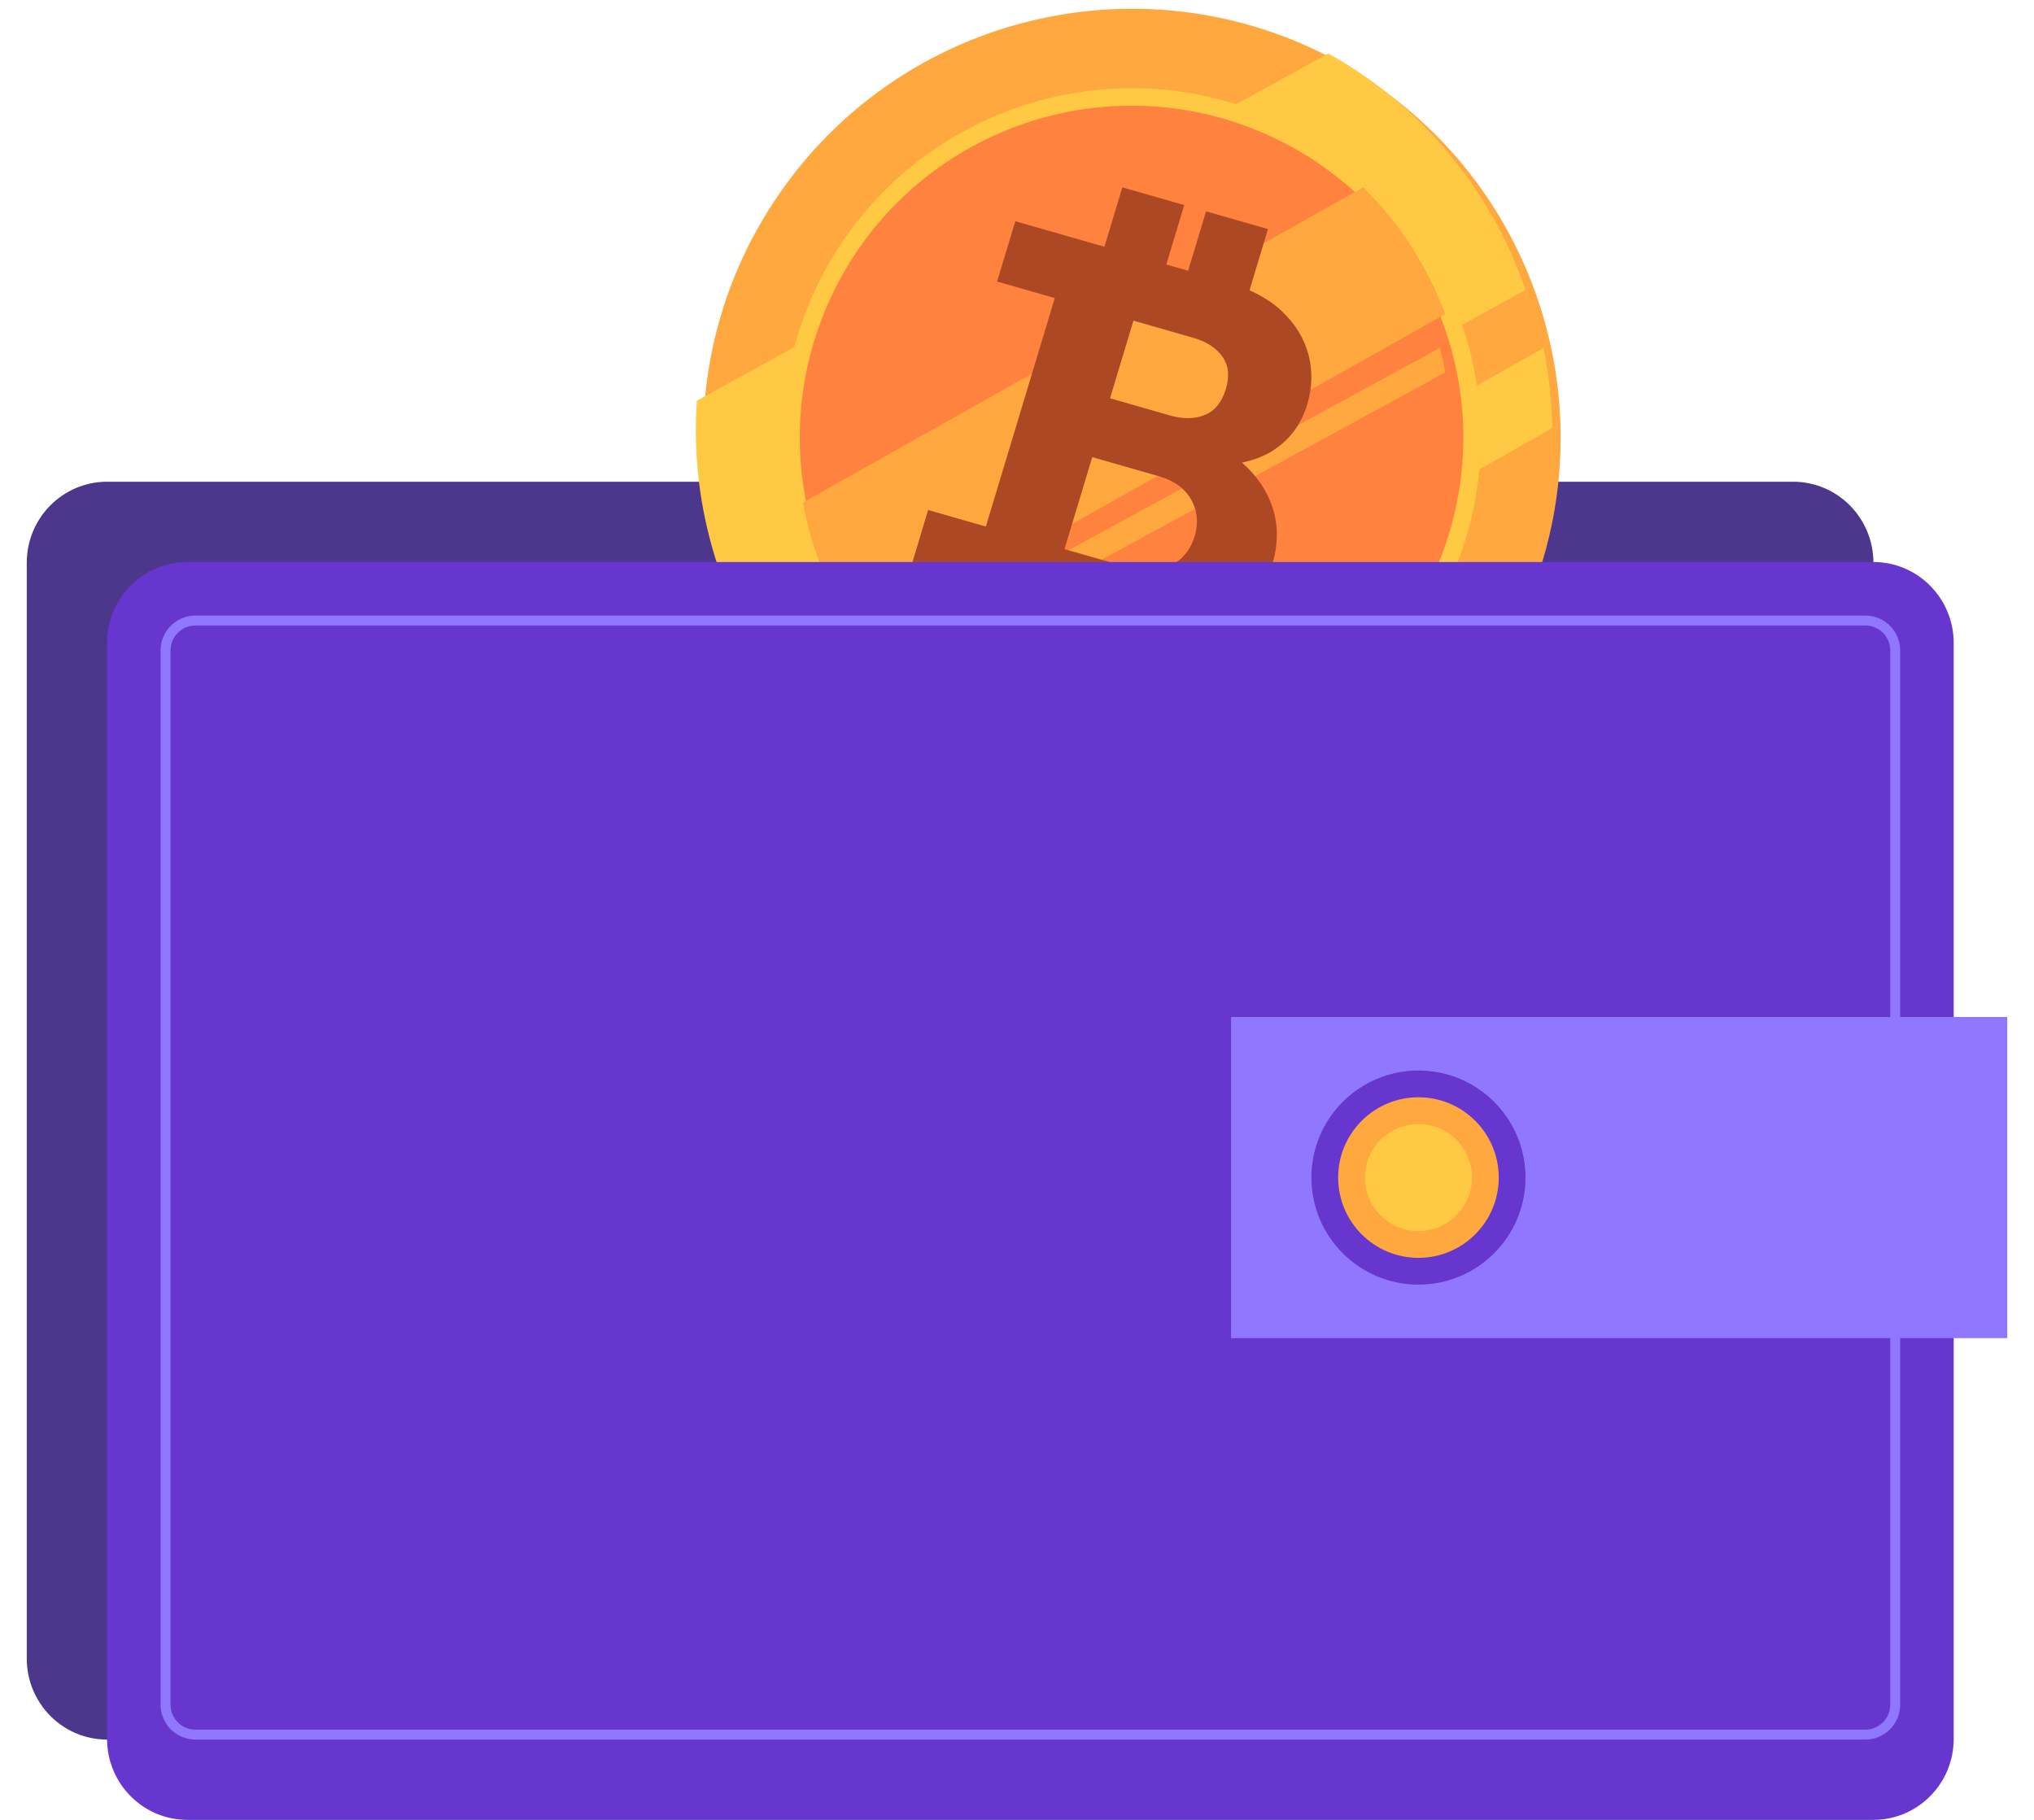 <svg width="76" height="68" xmlns="http://www.w3.org/2000/svg" xmlns:xlink="http://www.w3.org/1999/xlink" overflow="hidden"><defs><clipPath id="clip0"><rect x="524" y="72" width="76" height="68"/></clipPath></defs><g clip-path="url(#clip0)" transform="translate(-524 -72)"><path d="M591 137 528 137C526.343 137 525 135.644 525 133.972L525 93.028C525 91.356 526.343 90 528 90L591 90C592.657 90 594 91.356 594 93.028L594 133.972C594 135.644 592.657 137 591 137Z" fill="#4D378C" fill-rule="evenodd"/><path d="M575.493 75.233C582.735 80.314 584.488 90.302 579.407 97.544 574.327 104.786 564.338 106.539 557.096 101.459 549.854 96.379 548.102 86.39 553.182 79.148 558.262 71.906 568.251 70.153 575.493 75.233Z" fill="#FFA840" fill-rule="evenodd"/><path d="M581.677 85 555 100.096C555.688 100.795 556.441 101.434 557.254 102L582 87.997C581.982 86.982 581.871 85.979 581.677 85Z" fill="#FFC943" fill-rule="evenodd"/><path d="M581 82.835C579.733 79.137 577.146 75.949 573.632 74L550.037 86.973C549.762 91.007 551.02 94.925 553.419 98L581 82.835Z" fill="#FFC943" fill-rule="evenodd"/><path d="M572.447 76.846C578.797 80.251 581.185 88.158 577.78 94.508 574.376 100.858 566.468 103.246 560.118 99.841 553.769 96.437 551.381 88.53 554.785 82.18 558.19 75.83 566.097 73.442 572.447 76.846Z" fill="#FFC943" fill-rule="evenodd"/><path d="M571.445 77.079C577.668 79.931 580.4 87.288 577.547 93.51 574.695 99.733 567.338 102.465 561.116 99.612 554.893 96.76 552.161 89.403 555.014 83.181 557.866 76.958 565.223 74.226 571.445 77.079Z" fill="#FF833E" fill-rule="evenodd"/><path d="M577.799 85 557 96.334C557.213 96.564 557.433 96.786 557.663 97L578 85.918C577.945 85.608 577.878 85.303 577.799 85Z" fill="#FFA840" fill-rule="evenodd"/><path d="M574.935 79 554 90.779C554.35 92.674 555.108 94.455 556.202 96L578 83.736C577.332 81.95 576.291 80.329 574.935 79Z" fill="#FFA840" fill-rule="evenodd"/><path d="M571.333 90.447C571.114 90.021 570.802 89.635 570.407 89.287 570.786 89.204 571.133 89.085 571.436 88.911 572.134 88.508 572.604 87.907 572.846 87.106 573.035 86.478 573.05 85.86 572.891 85.252 572.73 84.644 572.396 84.1 571.889 83.62 571.564 83.312 571.158 83.058 570.688 82.846L571.378 80.559 569.064 79.897 568.394 82.116 568.091 82.03 567.579 81.883 568.249 79.663 565.936 79 565.266 81.22 564.093 80.884 561.937 80.266 561.256 82.52 563.412 83.138 560.836 91.675 558.68 91.057 558 93.312 560.156 93.93 561.329 94.266 560.975 95.441 563.288 96.103 563.643 94.928 564.458 95.162 564.103 96.337 566.417 97 566.79 95.761C567.38 95.85 567.937 95.856 568.452 95.764 569.228 95.625 569.883 95.321 570.416 94.852 570.95 94.382 571.324 93.79 571.54 93.076 571.821 92.14 571.752 91.264 571.333 90.447ZM568.589 84.622C569.082 84.764 569.444 84.998 569.675 85.325 569.906 85.651 569.949 86.056 569.804 86.536 569.655 87.029 569.393 87.352 569.017 87.505 568.641 87.658 568.207 87.664 567.713 87.523L565.476 86.882 566.351 83.981 568.589 84.622ZM567.775 93.122C567.346 93.36 566.841 93.397 566.259 93.23L564.835 92.822 563.775 92.518 564.812 89.081 567.296 89.793C567.687 89.905 567.997 90.074 568.224 90.3 568.452 90.525 568.602 90.79 568.676 91.092 568.75 91.394 568.736 91.711 568.636 92.044 568.491 92.524 568.204 92.883 567.775 93.122Z" fill="#AD4825" fill-rule="evenodd"/><path d="M594 140 531 140C529.343 140 528 138.644 528 136.972L528 96.028C528 94.356 529.343 93 531 93L594 93C595.657 93 597 94.356 597 96.028L597 136.972C597 138.644 595.657 140 594 140Z" fill="#6636CE" fill-rule="evenodd"/><path d="M593.695 137 531.305 137C530.585 137 530 136.416 530 135.698L530 96.302C530 95.584 530.585 95 531.305 95L593.696 95C594.415 95 595 95.584 595 96.302L595 135.698C595 136.416 594.415 137 593.695 137ZM531.305 95.371C530.79 95.371 530.372 95.788 530.372 96.302L530.372 135.698C530.372 136.212 530.79 136.629 531.305 136.629L593.695 136.629C594.21 136.629 594.629 136.212 594.629 135.698L594.629 96.302C594.629 95.788 594.21 95.371 593.696 95.371L531.305 95.371Z" fill="#8F78FF" fill-rule="evenodd"/><path d="M570 110 599 110 599 122 570 122Z" fill="#8F78FF" fill-rule="evenodd"/><path d="M581 116C581 118.209 579.209 120 577 120 574.791 120 573 118.209 573 116 573 113.791 574.791 112 577 112 579.209 112 581 113.791 581 116Z" fill="#6636CE" fill-rule="evenodd"/><path d="M580 116C580 117.657 578.657 119 577 119 575.343 119 574 117.657 574 116 574 114.343 575.343 113 577 113 578.657 113 580 114.343 580 116Z" fill="#FFA840" fill-rule="evenodd"/><path d="M579 116C579 117.105 578.105 118 577 118 575.896 118 575 117.105 575 116 575 114.895 575.896 114 577 114 578.105 114 579 114.895 579 116Z" fill="#FFC943" fill-rule="evenodd"/></g></svg>